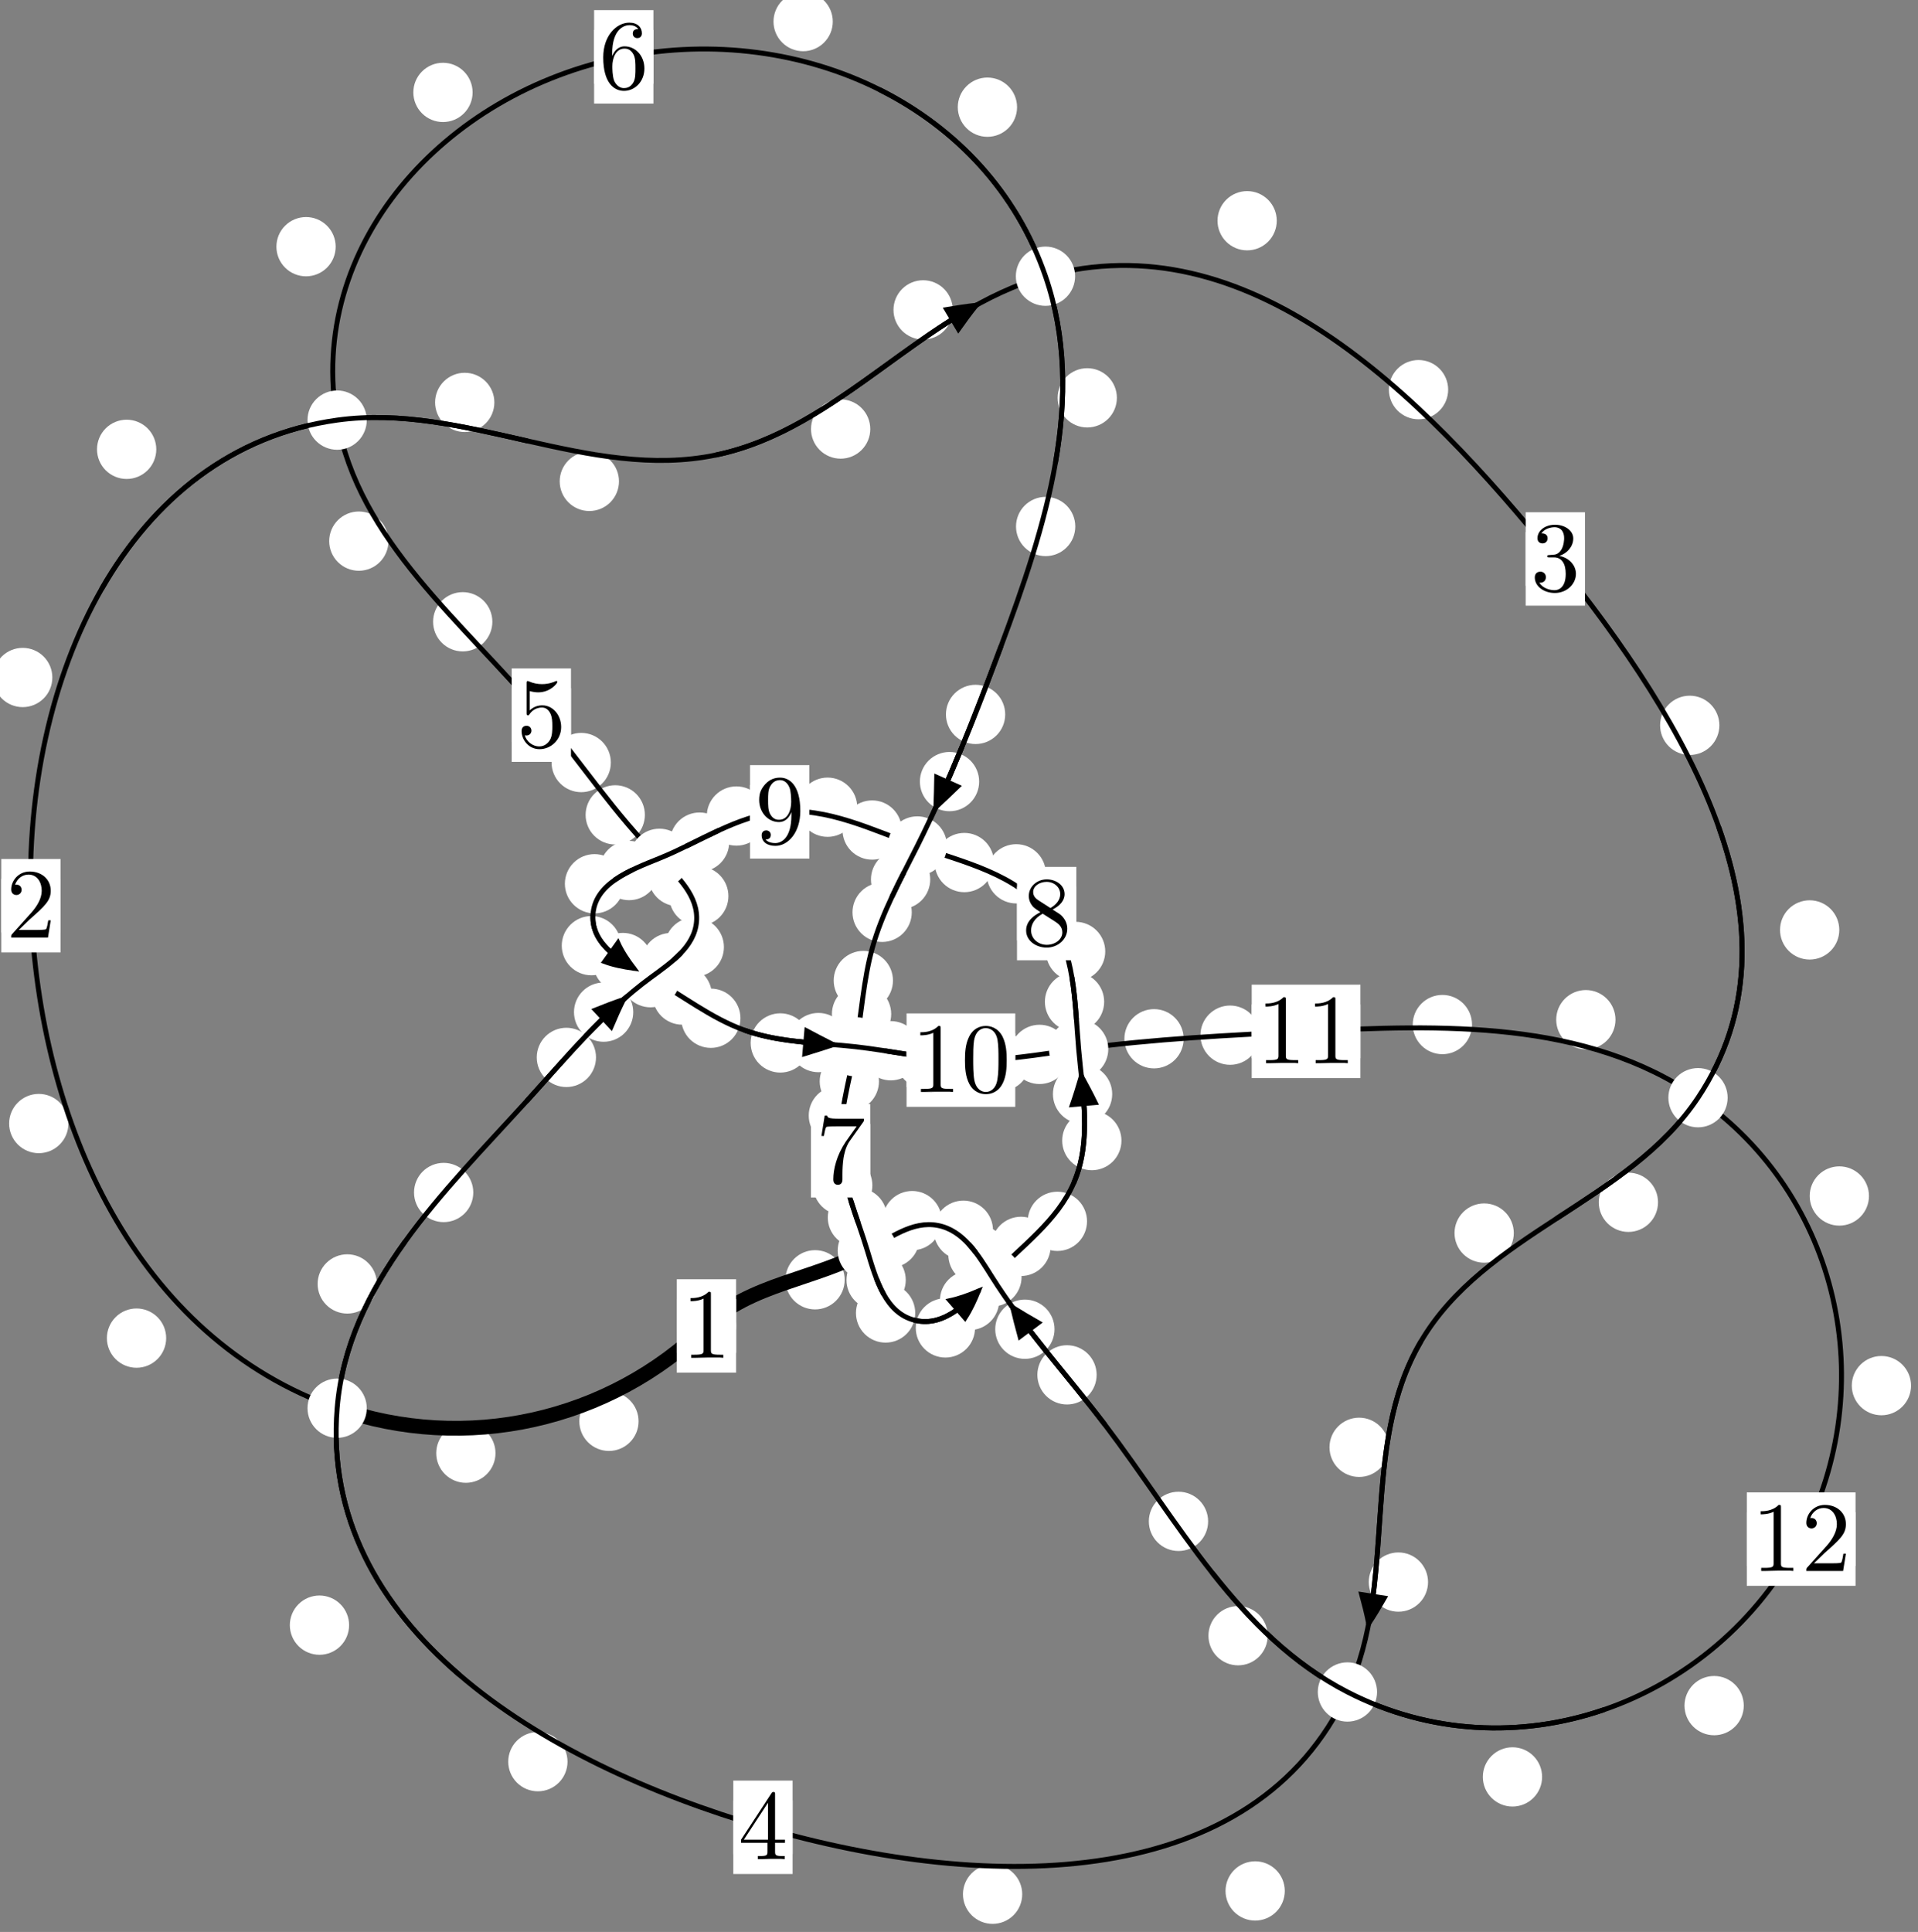 <?xml version="1.0"?>
<!-- Created by MetaPost 1.999 on 2021.07.06:0007 -->
<svg version="1.1" xmlns="http://www.w3.org/2000/svg" xmlns:xlink="http://www.w3.org/1999/xlink" width="193.426" height="194.813" viewBox="0 0 193.426 194.813">
<rect x="0" y="0" width="193.426" height="194.813" fill="#808080" stroke="none"/>
<!-- Original BoundingBox: -34.699875 -52.000183 158.726166 142.812683 -->
  <defs>
    <g transform="scale(0.01,0.01)" id="GLYPHcmr10_48">
      <path style="fill-rule: evenodd;" d="M460 -320C460 -400,455 -480,420 -554C374 -650,292 -666,250 -666C190 -666,117 -640,76 -547C44 -478,39 -400,39 -320C39 -245,43 -155,84 -79C127 2,200 22,249 22C303 22,379 1,423 -94C455 -163,460 -241,460 -320M249 -0C210 -0,151 -25,133 -121C122 -181,122 -273,122 -332C122 -396,122 -462,130 -516C149 -635,224 -644,249 -644C282 -644,348 -626,367 -527C377 -471,377 -395,377 -332C377 -257,377 -189,366 -125C351 -30,294 -0,249 -0"></path>
    </g>
    <g transform="scale(0.01,0.01)" id="GLYPHcmr10_49">
      <path style="fill-rule: evenodd;" d="M294 -640C294 -664,294 -666,271 -666C209 -602,121 -602,89 -602L89 -571C109 -571,168 -571,220 -597L220 -79C220 -43,217 -31,127 -31L95 -31L95 -0L257 -0L130 -3L217 -3L257 -3L297 -3L384 -3L419 -0L419 -31L387 -31C297 -31,294 -42,294 -79"></path>
    </g>
    <g transform="scale(0.01,0.01)" id="GLYPHcmr10_50">
      <path style="fill-rule: evenodd;" d="M127 -77L233 -180C389 -318,449 -372,449 -472C449 -586,359 -666,237 -666C124 -666,50 -574,50 -485C50 -429,100 -429,103 -429C120 -429,155 -441,155 -482C155 -508,137 -534,102 -534C94 -534,92 -534,89 -533C112 -598,166 -635,224 -635C315 -635,358 -554,358 -472C358 -392,308 -313,253 -251L61 -37C50 -26,50 -24,50 -0L421 -0L449 -174L424 -174C419 -144,412 -100,402 -85C395 -77,329 -77,307 -77"></path>
    </g>
    <g transform="scale(0.01,0.01)" id="GLYPHcmr10_51">
      <path style="fill-rule: evenodd;" d="M290 -352C372 -379,430 -449,430 -528C430 -610,342 -666,246 -666C145 -666,69 -606,69 -530C69 -497,91 -478,120 -478C151 -478,171 -500,171 -529C171 -579,124 -579,109 -579C140 -628,206 -641,242 -641C283 -641,338 -619,338 -529C338 -517,336 -459,310 -415C280 -367,246 -364,221 -363C213 -362,189 -360,182 -360C174 -359,167 -358,167 -348C167 -337,174 -337,191 -337L235 -337C317 -337,354 -269,354 -171C354 -35,285 -6,241 -6C198 -6,123 -23,88 -82C123 -77,154 -99,154 -137C154 -173,127 -193,98 -193C74 -193,42 -179,42 -135C42 -44,135 22,244 22C366 22,457 -69,457 -171C457 -253,394 -331,290 -352"></path>
    </g>
    <g transform="scale(0.01,0.01)" id="GLYPHcmr10_52">
      <path style="fill-rule: evenodd;" d="M294 -165L294 -78C294 -42,292 -31,218 -31L197 -31L197 -0L332 -0L238 -3L290 -3L332 -3L374 -3L427 -3L468 -0L468 -31L447 -31C373 -31,371 -42,371 -78L371 -165L471 -165L471 -196L371 -196L371 -651C371 -671,371 -677,355 -677C346 -677,343 -677,335 -665L28 -196L28 -165M300 -196L56 -196L300 -569"></path>
    </g>
    <g transform="scale(0.01,0.01)" id="GLYPHcmr10_53">
      <path style="fill-rule: evenodd;" d="M449 -201C449 -320,367 -420,259 -420C211 -420,168 -404,132 -369L132 -564C152 -558,185 -551,217 -551C340 -551,410 -642,410 -655C410 -661,407 -666,400 -666C399 -666,397 -666,392 -663C372 -654,323 -634,256 -634C216 -634,170 -641,123 -662C115 -665,113 -665,111 -665C101 -665,101 -657,101 -641L101 -345C101 -327,101 -319,115 -319C122 -319,124 -322,128 -328C139 -344,176 -398,257 -398C309 -398,334 -352,342 -334C358 -297,360 -258,360 -208C360 -173,360 -113,336 -71C312 -32,275 -6,229 -6C156 -6,99 -59,82 -118C85 -117,88 -116,99 -116C132 -116,149 -141,149 -165C149 -189,132 -214,99 -214C85 -214,50 -207,50 -161C50 -75,119 22,231 22C347 22,449 -74,449 -201"></path>
    </g>
    <g transform="scale(0.01,0.01)" id="GLYPHcmr10_54">
      <path style="fill-rule: evenodd;" d="M132 -328L132 -352C132 -605,256 -641,307 -641C331 -641,373 -635,395 -601C380 -601,340 -601,340 -556C340 -525,364 -510,386 -510C402 -510,432 -519,432 -558C432 -618,388 -666,305 -666C177 -666,42 -537,42 -316C42 -49,158 22,251 22C362 22,457 -72,457 -204C457 -331,368 -427,257 -427C189 -427,152 -376,132 -328M251 -6C188 -6,158 -66,152 -81C134 -128,134 -208,134 -226C134 -304,166 -404,256 -404C272 -404,318 -404,349 -342C367 -305,367 -254,367 -205C367 -157,367 -107,350 -71C320 -11,274 -6,251 -6"></path>
    </g>
    <g transform="scale(0.01,0.01)" id="GLYPHcmr10_55">
      <path style="fill-rule: evenodd;" d="M476 -609C485 -621,485 -623,485 -644L242 -644C120 -644,118 -657,114 -676L89 -676L56 -470L81 -470C84 -486,93 -549,106 -561C113 -567,191 -567,204 -567L411 -567C400 -551,321 -442,299 -409C209 -274,176 -135,176 -33C176 -23,176 22,222 22C268 22,268 -23,268 -33L268 -84C268 -139,271 -194,279 -248C283 -271,297 -357,341 -419"></path>
    </g>
    <g transform="scale(0.01,0.01)" id="GLYPHcmr10_56">
      <path style="fill-rule: evenodd;" d="M163 -457C117 -487,113 -521,113 -538C113 -599,178 -641,249 -641C322 -641,386 -589,386 -517C386 -460,347 -412,287 -377M309 -362C381 -399,430 -451,430 -517C430 -609,341 -666,250 -666C150 -666,69 -592,69 -499C69 -481,71 -436,113 -389C124 -377,161 -352,186 -335C128 -306,42 -250,42 -151C42 -45,144 22,249 22C362 22,457 -61,457 -168C457 -204,446 -249,408 -291C389 -312,373 -322,309 -362M209 -320L332 -242C360 -223,407 -193,407 -132C407 -58,332 -6,250 -6C164 -6,92 -68,92 -151C92 -209,124 -273,209 -320"></path>
    </g>
    <g transform="scale(0.01,0.01)" id="GLYPHcmr10_57">
      <path style="fill-rule: evenodd;" d="M367 -318L367 -286C367 -52,263 -6,205 -6C188 -6,134 -8,107 -42C151 -42,159 -71,159 -88C159 -119,135 -134,113 -134C97 -134,67 -125,67 -86C67 -19,121 22,206 22C335 22,457 -114,457 -329C457 -598,342 -666,253 -666C198 -666,149 -648,106 -603C65 -558,42 -516,42 -441C42 -316,130 -218,242 -218C303 -218,344 -260,367 -318M243 -241C227 -241,181 -241,150 -304C132 -341,132 -391,132 -440C132 -494,132 -541,153 -578C180 -628,218 -641,253 -641C299 -641,332 -607,349 -562C361 -530,365 -467,365 -421C365 -338,331 -241,243 -241"></path>
    </g>
  </defs>
  <path d="M64.4 143.322C64.4 142.529,64.086 141.769,63.525 141.208C62.965 140.648,62.204 140.333,61.412 140.333C60.619 140.333,59.859 140.648,59.298 141.208C58.738 141.769,58.423 142.529,58.423 143.322C58.423 144.115,58.738 144.875,59.298 145.435C59.859 145.996,60.619 146.311,61.412 146.311C62.204 146.311,62.965 145.996,63.525 145.435C64.086 144.875,64.4 144.115,64.4 143.322Z" style="fill: rgb(100%,100%,100%);stroke: none;"></path>
  <path d="M74.232 133.707C74.232 132.915,73.917 132.155,73.356 131.594C72.796 131.034,72.036 130.719,71.243 130.719C70.45 130.719,69.69 131.034,69.13 131.594C68.569 132.155,68.254 132.915,68.254 133.707C68.254 134.5,68.569 135.26,69.13 135.821C69.69 136.381,70.45 136.696,71.243 136.696C72.036 136.696,72.796 136.381,73.356 135.821C73.917 135.26,74.232 134.5,74.232 133.707Z" style="fill: rgb(100%,100%,100%);stroke: none;"></path>
  <path d="M16.758 134.933C16.758 134.14,16.443 133.38,15.882 132.819C15.322 132.259,14.562 131.944,13.769 131.944C12.976 131.944,12.216 132.259,11.656 132.819C11.095 133.38,10.78 134.14,10.78 134.933C10.78 135.725,11.095 136.486,11.656 137.046C12.216 137.607,12.976 137.922,13.769 137.922C14.562 137.922,15.322 137.607,15.882 137.046C16.443 136.486,16.758 135.725,16.758 134.933Z" style="fill: rgb(100%,100%,100%);stroke: none;"></path>
  <path d="M49.97 146.535C49.97 145.742,49.655 144.982,49.095 144.422C48.534 143.861,47.774 143.546,46.982 143.546C46.189 143.546,45.429 143.861,44.868 144.422C44.308 144.982,43.993 145.742,43.993 146.535C43.993 147.328,44.308 148.088,44.868 148.648C45.429 149.209,46.189 149.524,46.982 149.524C47.774 149.524,48.534 149.209,49.095 148.648C49.655 148.088,49.97 147.328,49.97 146.535Z" style="fill: rgb(100%,100%,100%);stroke: none;"></path>
  <path d="M5.278 68.317C5.278 67.525,4.963 66.765,4.402 66.204C3.842 65.644,3.082 65.329,2.289 65.329C1.496 65.329,0.736 65.644,0.176 66.204C-0.385 66.765,-0.7 67.525,-0.7 68.317C-0.7 69.11,-0.385 69.87,0.176 70.431C0.736 70.991,1.496 71.306,2.289 71.306C3.082 71.306,3.842 70.991,4.402 70.431C4.963 69.87,5.278 69.11,5.278 68.317Z" style="fill: rgb(100%,100%,100%);stroke: none;"></path>
  <path d="M6.899 113.295C6.899 112.502,6.584 111.742,6.023 111.182C5.463 110.621,4.703 110.306,3.91 110.306C3.117 110.306,2.357 110.621,1.797 111.182C1.236 111.742,0.921 112.502,0.921 113.295C0.921 114.088,1.236 114.848,1.797 115.408C2.357 115.969,3.117 116.284,3.91 116.284C4.703 116.284,5.463 115.969,6.023 115.408C6.584 114.848,6.899 114.088,6.899 113.295Z" style="fill: rgb(100%,100%,100%);stroke: none;"></path>
  <path d="M49.856 40.578C49.856 39.786,49.541 39.026,48.98 38.465C48.42 37.905,47.66 37.59,46.867 37.59C46.074 37.59,45.314 37.905,44.754 38.465C44.193 39.026,43.878 39.786,43.878 40.578C43.878 41.371,44.193 42.131,44.754 42.692C45.314 43.252,46.074 43.567,46.867 43.567C47.66 43.567,48.42 43.252,48.98 42.692C49.541 42.131,49.856 41.371,49.856 40.578Z" style="fill: rgb(100%,100%,100%);stroke: none;"></path>
  <path d="M15.761 45.311C15.761 44.518,15.446 43.758,14.885 43.197C14.325 42.637,13.565 42.322,12.772 42.322C11.979 42.322,11.219 42.637,10.659 43.197C10.098 43.758,9.783 44.518,9.783 45.311C9.783 46.103,10.098 46.863,10.659 47.424C11.219 47.984,11.979 48.299,12.772 48.299C13.565 48.299,14.325 47.984,14.885 47.424C15.446 46.863,15.761 46.103,15.761 45.311Z" style="fill: rgb(100%,100%,100%);stroke: none;"></path>
  <path d="M87.766 43.263C87.766 42.47,87.451 41.71,86.89 41.15C86.33 40.589,85.57 40.274,84.777 40.274C83.984 40.274,83.224 40.589,82.664 41.15C82.103 41.71,81.788 42.47,81.788 43.263C81.788 44.056,82.103 44.816,82.664 45.376C83.224 45.937,83.984 46.252,84.777 46.252C85.57 46.252,86.33 45.937,86.89 45.376C87.451 44.816,87.766 44.056,87.766 43.263Z" style="fill: rgb(100%,100%,100%);stroke: none;"></path>
  <path d="M62.423 48.541C62.423 47.748,62.108 46.988,61.548 46.428C60.987 45.867,60.227 45.552,59.434 45.552C58.642 45.552,57.881 45.867,57.321 46.428C56.76 46.988,56.445 47.748,56.445 48.541C56.445 49.334,56.76 50.094,57.321 50.654C57.881 51.215,58.642 51.53,59.434 51.53C60.227 51.53,60.987 51.215,61.548 50.654C62.108 50.094,62.423 49.334,62.423 48.541Z" style="fill: rgb(100%,100%,100%);stroke: none;"></path>
  <path d="M128.76 22.258C128.76 21.466,128.445 20.706,127.885 20.145C127.324 19.585,126.564 19.27,125.772 19.27C124.979 19.27,124.219 19.585,123.658 20.145C123.098 20.706,122.783 21.466,122.783 22.258C122.783 23.051,123.098 23.811,123.658 24.372C124.219 24.932,124.979 25.247,125.772 25.247C126.564 25.247,127.324 24.932,127.885 24.372C128.445 23.811,128.76 23.051,128.76 22.258Z" style="fill: rgb(100%,100%,100%);stroke: none;"></path>
  <path d="M96.083 31.248C96.083 30.455,95.768 29.695,95.208 29.135C94.647 28.574,93.887 28.259,93.095 28.259C92.302 28.259,91.542 28.574,90.981 29.135C90.421 29.695,90.106 30.455,90.106 31.248C90.106 32.041,90.421 32.801,90.981 33.361C91.542 33.922,92.302 34.237,93.095 34.237C93.887 34.237,94.647 33.922,95.208 33.361C95.768 32.801,96.083 32.041,96.083 31.248Z" style="fill: rgb(100%,100%,100%);stroke: none;"></path>
  <path d="M173.396 73.141C173.396 72.348,173.081 71.588,172.52 71.028C171.96 70.467,171.199 70.152,170.407 70.152C169.614 70.152,168.854 70.467,168.293 71.028C167.733 71.588,167.418 72.348,167.418 73.141C167.418 73.934,167.733 74.694,168.293 75.254C168.854 75.815,169.614 76.13,170.407 76.13C171.199 76.13,171.96 75.815,172.52 75.254C173.081 74.694,173.396 73.934,173.396 73.141Z" style="fill: rgb(100%,100%,100%);stroke: none;"></path>
  <path d="M146.044 39.292C146.044 38.499,145.729 37.739,145.169 37.179C144.608 36.618,143.848 36.303,143.056 36.303C142.263 36.303,141.503 36.618,140.942 37.179C140.382 37.739,140.067 38.499,140.067 39.292C140.067 40.085,140.382 40.845,140.942 41.405C141.503 41.966,142.263 42.281,143.056 42.281C143.848 42.281,144.608 41.966,145.169 41.405C145.729 40.845,146.044 40.085,146.044 39.292Z" style="fill: rgb(100%,100%,100%);stroke: none;"></path>
  <path d="M167.209 121.237C167.209 120.444,166.894 119.684,166.334 119.124C165.773 118.563,165.013 118.248,164.22 118.248C163.428 118.248,162.667 118.563,162.107 119.124C161.547 119.684,161.232 120.444,161.232 121.237C161.232 122.03,161.547 122.79,162.107 123.35C162.667 123.911,163.428 124.226,164.22 124.226C165.013 124.226,165.773 123.911,166.334 123.35C166.894 122.79,167.209 122.03,167.209 121.237Z" style="fill: rgb(100%,100%,100%);stroke: none;"></path>
  <path d="M185.489 93.772C185.489 92.979,185.174 92.219,184.614 91.658C184.053 91.098,183.293 90.783,182.501 90.783C181.708 90.783,180.948 91.098,180.387 91.658C179.827 92.219,179.512 92.979,179.512 93.772C179.512 94.564,179.827 95.324,180.387 95.885C180.948 96.445,181.708 96.76,182.501 96.76C183.293 96.76,184.053 96.445,184.614 95.885C185.174 95.324,185.489 94.564,185.489 93.772Z" style="fill: rgb(100%,100%,100%);stroke: none;"></path>
  <path d="M140.054 145.943C140.054 145.151,139.739 144.391,139.178 143.83C138.618 143.27,137.858 142.955,137.065 142.955C136.272 142.955,135.512 143.27,134.952 143.83C134.391 144.391,134.076 145.151,134.076 145.943C134.076 146.736,134.391 147.496,134.952 148.057C135.512 148.617,136.272 148.932,137.065 148.932C137.858 148.932,138.618 148.617,139.178 148.057C139.739 147.496,140.054 146.736,140.054 145.943Z" style="fill: rgb(100%,100%,100%);stroke: none;"></path>
  <path d="M152.663 124.339C152.663 123.546,152.348 122.786,151.787 122.226C151.227 121.665,150.467 121.35,149.674 121.35C148.881 121.35,148.121 121.665,147.561 122.226C147 122.786,146.685 123.546,146.685 124.339C146.685 125.132,147 125.892,147.561 126.452C148.121 127.013,148.881 127.328,149.674 127.328C150.467 127.328,151.227 127.013,151.787 126.452C152.348 125.892,152.663 125.132,152.663 124.339Z" style="fill: rgb(100%,100%,100%);stroke: none;"></path>
  <path d="M129.569 190.679C129.569 189.886,129.254 189.126,128.694 188.565C128.133 188.005,127.373 187.69,126.58 187.69C125.788 187.69,125.028 188.005,124.467 188.565C123.907 189.126,123.592 189.886,123.592 190.679C123.592 191.471,123.907 192.231,124.467 192.792C125.028 193.352,125.788 193.667,126.58 193.667C127.373 193.667,128.133 193.352,128.694 192.792C129.254 192.231,129.569 191.471,129.569 190.679Z" style="fill: rgb(100%,100%,100%);stroke: none;"></path>
  <path d="M144.014 159.533C144.014 158.74,143.7 157.98,143.139 157.42C142.579 156.859,141.818 156.544,141.026 156.544C140.233 156.544,139.473 156.859,138.912 157.42C138.352 157.98,138.037 158.74,138.037 159.533C138.037 160.326,138.352 161.086,138.912 161.646C139.473 162.207,140.233 162.522,141.026 162.522C141.818 162.522,142.579 162.207,143.139 161.646C143.7 161.086,144.014 160.326,144.014 159.533Z" style="fill: rgb(100%,100%,100%);stroke: none;"></path>
  <path d="M57.233 177.644C57.233 176.851,56.918 176.091,56.357 175.53C55.797 174.97,55.036 174.655,54.244 174.655C53.451 174.655,52.691 174.97,52.13 175.53C51.57 176.091,51.255 176.851,51.255 177.644C51.255 178.436,51.57 179.196,52.13 179.757C52.691 180.317,53.451 180.632,54.244 180.632C55.036 180.632,55.797 180.317,56.357 179.757C56.918 179.196,57.233 178.436,57.233 177.644Z" style="fill: rgb(100%,100%,100%);stroke: none;"></path>
  <path d="M103.089 191.011C103.089 190.219,102.774 189.459,102.214 188.898C101.654 188.338,100.893 188.023,100.101 188.023C99.308 188.023,98.548 188.338,97.987 188.898C97.427 189.459,97.112 190.219,97.112 191.011C97.112 191.804,97.427 192.564,97.987 193.125C98.548 193.685,99.308 194,100.101 194C100.893 194,101.654 193.685,102.214 193.125C102.774 192.564,103.089 191.804,103.089 191.011Z" style="fill: rgb(100%,100%,100%);stroke: none;"></path>
  <path d="M38.01 129.47C38.01 128.677,37.695 127.917,37.134 127.357C36.574 126.796,35.814 126.481,35.021 126.481C34.228 126.481,33.468 126.796,32.908 127.357C32.347 127.917,32.032 128.677,32.032 129.47C32.032 130.263,32.347 131.023,32.908 131.583C33.468 132.144,34.228 132.459,35.021 132.459C35.814 132.459,36.574 132.144,37.134 131.583C37.695 131.023,38.01 130.263,38.01 129.47Z" style="fill: rgb(100%,100%,100%);stroke: none;"></path>
  <path d="M35.206 163.877C35.206 163.084,34.891 162.324,34.331 161.764C33.77 161.203,33.01 160.888,32.218 160.888C31.425 160.888,30.665 161.203,30.104 161.764C29.544 162.324,29.229 163.084,29.229 163.877C29.229 164.67,29.544 165.43,30.104 165.99C30.665 166.551,31.425 166.866,32.218 166.866C33.01 166.866,33.77 166.551,34.331 165.99C34.891 165.43,35.206 164.67,35.206 163.877Z" style="fill: rgb(100%,100%,100%);stroke: none;"></path>
  <path d="M60.106 106.627C60.106 105.834,59.791 105.074,59.231 104.514C58.67 103.953,57.91 103.638,57.117 103.638C56.325 103.638,55.565 103.953,55.004 104.514C54.444 105.074,54.129 105.834,54.129 106.627C54.129 107.42,54.444 108.18,55.004 108.74C55.565 109.301,56.325 109.616,57.117 109.616C57.91 109.616,58.67 109.301,59.231 108.74C59.791 108.18,60.106 107.42,60.106 106.627Z" style="fill: rgb(100%,100%,100%);stroke: none;"></path>
  <path d="M47.73 120.248C47.73 119.456,47.416 118.696,46.855 118.135C46.295 117.575,45.534 117.26,44.742 117.26C43.949 117.26,43.189 117.575,42.628 118.135C42.068 118.696,41.753 119.456,41.753 120.248C41.753 121.041,42.068 121.801,42.628 122.362C43.189 122.922,43.949 123.237,44.742 123.237C45.534 123.237,46.295 122.922,46.855 122.362C47.416 121.801,47.73 121.041,47.73 120.248Z" style="fill: rgb(100%,100%,100%);stroke: none;"></path>
  <path d="M70.664 97.065C70.664 96.273,70.349 95.513,69.789 94.952C69.228 94.392,68.468 94.077,67.675 94.077C66.883 94.077,66.123 94.392,65.562 94.952C65.002 95.513,64.687 96.273,64.687 97.065C64.687 97.858,65.002 98.618,65.562 99.179C66.123 99.739,66.883 100.054,67.675 100.054C68.468 100.054,69.228 99.739,69.789 99.179C70.349 98.618,70.664 97.858,70.664 97.065Z" style="fill: rgb(100%,100%,100%);stroke: none;"></path>
  <path d="M63.862 102.062C63.862 101.27,63.548 100.51,62.987 99.949C62.427 99.389,61.666 99.074,60.874 99.074C60.081 99.074,59.321 99.389,58.76 99.949C58.2 100.51,57.885 101.27,57.885 102.062C57.885 102.855,58.2 103.615,58.76 104.176C59.321 104.736,60.081 105.051,60.874 105.051C61.666 105.051,62.427 104.736,62.987 104.176C63.548 103.615,63.862 102.855,63.862 102.062Z" style="fill: rgb(100%,100%,100%);stroke: none;"></path>
  <path d="M73.459 90.359C73.459 89.567,73.144 88.806,72.584 88.246C72.023 87.686,71.263 87.371,70.47 87.371C69.678 87.371,68.918 87.686,68.357 88.246C67.797 88.806,67.482 89.567,67.482 90.359C67.482 91.152,67.797 91.912,68.357 92.473C68.918 93.033,69.678 93.348,70.47 93.348C71.263 93.348,72.023 93.033,72.584 92.473C73.144 91.912,73.459 91.152,73.459 90.359Z" style="fill: rgb(100%,100%,100%);stroke: none;"></path>
  <path d="M73.006 95.501C73.006 94.708,72.691 93.948,72.13 93.388C71.57 92.827,70.81 92.512,70.017 92.512C69.224 92.512,68.464 92.827,67.904 93.388C67.343 93.948,67.028 94.708,67.028 95.501C67.028 96.294,67.343 97.054,67.904 97.614C68.464 98.175,69.224 98.49,70.017 98.49C70.81 98.49,71.57 98.175,72.13 97.614C72.691 97.054,73.006 96.294,73.006 95.501Z" style="fill: rgb(100%,100%,100%);stroke: none;"></path>
  <path d="M65.035 82.17C65.035 81.378,64.72 80.617,64.16 80.057C63.599 79.496,62.839 79.182,62.046 79.182C61.254 79.182,60.493 79.496,59.933 80.057C59.372 80.617,59.058 81.378,59.058 82.17C59.058 82.963,59.372 83.723,59.933 84.284C60.493 84.844,61.254 85.159,62.046 85.159C62.839 85.159,63.599 84.844,64.16 84.284C64.72 83.723,65.035 82.963,65.035 82.17Z" style="fill: rgb(100%,100%,100%);stroke: none;"></path>
  <path d="M71.362 88.392C71.362 87.599,71.048 86.839,70.487 86.278C69.927 85.718,69.166 85.403,68.374 85.403C67.581 85.403,66.821 85.718,66.26 86.278C65.7 86.839,65.385 87.599,65.385 88.392C65.385 89.184,65.7 89.945,66.26 90.505C66.821 91.066,67.581 91.38,68.374 91.38C69.166 91.38,69.927 91.066,70.487 90.505C71.048 89.945,71.362 89.184,71.362 88.392Z" style="fill: rgb(100%,100%,100%);stroke: none;"></path>
  <path d="M49.654 62.698C49.654 61.905,49.339 61.145,48.778 60.584C48.218 60.024,47.458 59.709,46.665 59.709C45.872 59.709,45.112 60.024,44.552 60.584C43.991 61.145,43.676 61.905,43.676 62.698C43.676 63.49,43.991 64.251,44.552 64.811C45.112 65.372,45.872 65.687,46.665 65.687C47.458 65.687,48.218 65.372,48.778 64.811C49.339 64.251,49.654 63.49,49.654 62.698Z" style="fill: rgb(100%,100%,100%);stroke: none;"></path>
  <path d="M61.603 76.893C61.603 76.1,61.288 75.34,60.727 74.78C60.167 74.219,59.407 73.904,58.614 73.904C57.821 73.904,57.061 74.219,56.501 74.78C55.94 75.34,55.625 76.1,55.625 76.893C55.625 77.686,55.94 78.446,56.501 79.006C57.061 79.567,57.821 79.882,58.614 79.882C59.407 79.882,60.167 79.567,60.727 79.006C61.288 78.446,61.603 77.686,61.603 76.893Z" style="fill: rgb(100%,100%,100%);stroke: none;"></path>
  <path d="M33.853 24.875C33.853 24.082,33.538 23.322,32.977 22.762C32.417 22.201,31.657 21.886,30.864 21.886C30.071 21.886,29.311 22.201,28.751 22.762C28.19 23.322,27.875 24.082,27.875 24.875C27.875 25.668,28.19 26.428,28.751 26.988C29.311 27.549,30.071 27.864,30.864 27.864C31.657 27.864,32.417 27.549,32.977 26.988C33.538 26.428,33.853 25.668,33.853 24.875Z" style="fill: rgb(100%,100%,100%);stroke: none;"></path>
  <path d="M39.177 54.566C39.177 53.774,38.862 53.013,38.301 52.453C37.741 51.893,36.981 51.578,36.188 51.578C35.395 51.578,34.635 51.893,34.075 52.453C33.514 53.013,33.199 53.774,33.199 54.566C33.199 55.359,33.514 56.119,34.075 56.68C34.635 57.24,35.395 57.555,36.188 57.555C36.981 57.555,37.741 57.24,38.301 56.68C38.862 56.119,39.177 55.359,39.177 54.566Z" style="fill: rgb(100%,100%,100%);stroke: none;"></path>
  <path d="M83.984 2.176C83.984 1.383,83.669 0.623,83.108 0.063C82.548 -0.498,81.788 -0.813,80.995 -0.813C80.202 -0.813,79.442 -0.498,78.882 0.063C78.321 0.623,78.006 1.383,78.006 2.176C78.006 2.969,78.321 3.729,78.882 4.289C79.442 4.85,80.202 5.165,80.995 5.165C81.788 5.165,82.548 4.85,83.108 4.289C83.669 3.729,83.984 2.969,83.984 2.176Z" style="fill: rgb(100%,100%,100%);stroke: none;"></path>
  <path d="M47.662 9.319C47.662 8.526,47.347 7.766,46.786 7.206C46.226 6.645,45.466 6.33,44.673 6.33C43.88 6.33,43.12 6.645,42.56 7.206C41.999 7.766,41.684 8.526,41.684 9.319C41.684 10.112,41.999 10.872,42.56 11.432C43.12 11.993,43.88 12.308,44.673 12.308C45.466 12.308,46.226 11.993,46.786 11.432C47.347 10.872,47.662 10.112,47.662 9.319Z" style="fill: rgb(100%,100%,100%);stroke: none;"></path>
  <path d="M112.635 40.117C112.635 39.324,112.321 38.564,111.76 38.004C111.2 37.443,110.439 37.128,109.647 37.128C108.854 37.128,108.094 37.443,107.533 38.004C106.973 38.564,106.658 39.324,106.658 40.117C106.658 40.91,106.973 41.67,107.533 42.23C108.094 42.791,108.854 43.106,109.647 43.106C110.439 43.106,111.2 42.791,111.76 42.23C112.321 41.67,112.635 40.91,112.635 40.117Z" style="fill: rgb(100%,100%,100%);stroke: none;"></path>
  <path d="M102.568 10.809C102.568 10.016,102.253 9.256,101.692 8.695C101.132 8.135,100.372 7.82,99.579 7.82C98.786 7.82,98.026 8.135,97.466 8.695C96.905 9.256,96.59 10.016,96.59 10.809C96.59 11.601,96.905 12.362,97.466 12.922C98.026 13.482,98.786 13.797,99.579 13.797C100.372 13.797,101.132 13.482,101.692 12.922C102.253 12.362,102.568 11.601,102.568 10.809Z" style="fill: rgb(100%,100%,100%);stroke: none;"></path>
  <path d="M101.373 72.041C101.373 71.248,101.058 70.488,100.498 69.927C99.937 69.367,99.177 69.052,98.385 69.052C97.592 69.052,96.832 69.367,96.271 69.927C95.711 70.488,95.396 71.248,95.396 72.041C95.396 72.833,95.711 73.594,96.271 74.154C96.832 74.715,97.592 75.029,98.385 75.029C99.177 75.029,99.937 74.715,100.498 74.154C101.058 73.594,101.373 72.833,101.373 72.041Z" style="fill: rgb(100%,100%,100%);stroke: none;"></path>
  <path d="M108.44 53.09C108.44 52.298,108.126 51.537,107.565 50.977C107.005 50.417,106.244 50.102,105.452 50.102C104.659 50.102,103.899 50.417,103.338 50.977C102.778 51.537,102.463 52.298,102.463 53.09C102.463 53.883,102.778 54.643,103.338 55.204C103.899 55.764,104.659 56.079,105.452 56.079C106.244 56.079,107.005 55.764,107.565 55.204C108.126 54.643,108.44 53.883,108.44 53.09Z" style="fill: rgb(100%,100%,100%);stroke: none;"></path>
  <path d="M93.812 88.68C93.812 87.887,93.497 87.127,92.936 86.567C92.376 86.006,91.616 85.691,90.823 85.691C90.03 85.691,89.27 86.006,88.71 86.567C88.149 87.127,87.834 87.887,87.834 88.68C87.834 89.473,88.149 90.233,88.71 90.794C89.27 91.354,90.03 91.669,90.823 91.669C91.616 91.669,92.376 91.354,92.936 90.794C93.497 90.233,93.812 89.473,93.812 88.68Z" style="fill: rgb(100%,100%,100%);stroke: none;"></path>
  <path d="M98.746 78.814C98.746 78.022,98.431 77.262,97.87 76.701C97.31 76.141,96.55 75.826,95.757 75.826C94.964 75.826,94.204 76.141,93.644 76.701C93.083 77.262,92.768 78.022,92.768 78.814C92.768 79.607,93.083 80.367,93.644 80.928C94.204 81.488,94.964 81.803,95.757 81.803C96.55 81.803,97.31 81.488,97.87 80.928C98.431 80.367,98.746 79.607,98.746 78.814Z" style="fill: rgb(100%,100%,100%);stroke: none;"></path>
  <path d="M90.054 98.874C90.054 98.082,89.739 97.322,89.179 96.761C88.618 96.201,87.858 95.886,87.065 95.886C86.273 95.886,85.513 96.201,84.952 96.761C84.392 97.322,84.077 98.082,84.077 98.874C84.077 99.667,84.392 100.427,84.952 100.988C85.513 101.548,86.273 101.863,87.065 101.863C87.858 101.863,88.618 101.548,89.179 100.988C89.739 100.427,90.054 99.667,90.054 98.874Z" style="fill: rgb(100%,100%,100%);stroke: none;"></path>
  <path d="M91.95 91.997C91.95 91.204,91.635 90.444,91.075 89.884C90.514 89.323,89.754 89.008,88.962 89.008C88.169 89.008,87.409 89.323,86.848 89.884C86.288 90.444,85.973 91.204,85.973 91.997C85.973 92.79,86.288 93.55,86.848 94.11C87.409 94.671,88.169 94.986,88.962 94.986C89.754 94.986,90.514 94.671,91.075 94.11C91.635 93.55,91.95 92.79,91.95 91.997Z" style="fill: rgb(100%,100%,100%);stroke: none;"></path>
  <path d="M88.642 109.044C88.642 108.251,88.327 107.491,87.767 106.931C87.206 106.37,86.446 106.055,85.653 106.055C84.861 106.055,84.1 106.37,83.54 106.931C82.979 107.491,82.665 108.251,82.665 109.044C82.665 109.837,82.979 110.597,83.54 111.157C84.1 111.718,84.861 112.033,85.653 112.033C86.446 112.033,87.206 111.718,87.767 111.157C88.327 110.597,88.642 109.837,88.642 109.044Z" style="fill: rgb(100%,100%,100%);stroke: none;"></path>
  <path d="M89.875 102.252C89.875 101.459,89.56 100.699,88.999 100.139C88.439 99.578,87.679 99.263,86.886 99.263C86.093 99.263,85.333 99.578,84.773 100.139C84.212 100.699,83.897 101.459,83.897 102.252C83.897 103.045,84.212 103.805,84.773 104.365C85.333 104.926,86.093 105.241,86.886 105.241C87.679 105.241,88.439 104.926,88.999 104.365C89.56 103.805,89.875 103.045,89.875 102.252Z" style="fill: rgb(100%,100%,100%);stroke: none;"></path>
  <path d="M87.977 119.532C87.977 118.739,87.662 117.979,87.102 117.419C86.541 116.858,85.781 116.543,84.988 116.543C84.196 116.543,83.435 116.858,82.875 117.419C82.314 117.979,82 118.739,82 119.532C82 120.325,82.314 121.085,82.875 121.645C83.435 122.206,84.196 122.521,84.988 122.521C85.781 122.521,86.541 122.206,87.102 121.645C87.662 121.085,87.977 120.325,87.977 119.532Z" style="fill: rgb(100%,100%,100%);stroke: none;"></path>
  <path d="M87.537 112.493C87.537 111.7,87.222 110.94,86.662 110.379C86.102 109.819,85.341 109.504,84.549 109.504C83.756 109.504,82.996 109.819,82.435 110.379C81.875 110.94,81.56 111.7,81.56 112.493C81.56 113.285,81.875 114.046,82.435 114.606C82.996 115.167,83.756 115.482,84.549 115.482C85.341 115.482,86.102 115.167,86.662 114.606C87.222 114.046,87.537 113.285,87.537 112.493Z" style="fill: rgb(100%,100%,100%);stroke: none;"></path>
  <path d="M91.344 129.077C91.344 128.285,91.029 127.525,90.469 126.964C89.908 126.404,89.148 126.089,88.355 126.089C87.563 126.089,86.802 126.404,86.242 126.964C85.681 127.525,85.366 128.285,85.366 129.077C85.366 129.87,85.681 130.63,86.242 131.191C86.802 131.751,87.563 132.066,88.355 132.066C89.148 132.066,89.908 131.751,90.469 131.191C91.029 130.63,91.344 129.87,91.344 129.077Z" style="fill: rgb(100%,100%,100%);stroke: none;"></path>
  <path d="M89.457 122.77C89.457 121.977,89.142 121.217,88.582 120.656C88.021 120.096,87.261 119.781,86.468 119.781C85.676 119.781,84.916 120.096,84.355 120.656C83.795 121.217,83.48 121.977,83.48 122.77C83.48 123.562,83.795 124.323,84.355 124.883C84.916 125.444,85.676 125.758,86.468 125.758C87.261 125.758,88.021 125.444,88.582 124.883C89.142 124.323,89.457 123.562,89.457 122.77Z" style="fill: rgb(100%,100%,100%);stroke: none;"></path>
  <path d="M98.331 133.904C98.331 133.111,98.016 132.351,97.455 131.79C96.895 131.23,96.135 130.915,95.342 130.915C94.549 130.915,93.789 131.23,93.229 131.79C92.668 132.351,92.353 133.111,92.353 133.904C92.353 134.696,92.668 135.457,93.229 136.017C93.789 136.578,94.549 136.892,95.342 136.892C96.135 136.892,96.895 136.578,97.455 136.017C98.016 135.457,98.331 134.696,98.331 133.904Z" style="fill: rgb(100%,100%,100%);stroke: none;"></path>
  <path d="M92.298 132.4C92.298 131.607,91.984 130.847,91.423 130.286C90.863 129.726,90.102 129.411,89.31 129.411C88.517 129.411,87.757 129.726,87.196 130.286C86.636 130.847,86.321 131.607,86.321 132.4C86.321 133.192,86.636 133.953,87.196 134.513C87.757 135.074,88.517 135.388,89.31 135.388C90.102 135.388,90.863 135.074,91.423 134.513C91.984 133.953,92.298 133.192,92.298 132.4Z" style="fill: rgb(100%,100%,100%);stroke: none;"></path>
  <path d="M105.953 125.683C105.953 124.89,105.638 124.13,105.077 123.569C104.517 123.009,103.757 122.694,102.964 122.694C102.171 122.694,101.411 123.009,100.851 123.569C100.29 124.13,99.975 124.89,99.975 125.683C99.975 126.475,100.29 127.235,100.851 127.796C101.411 128.356,102.171 128.671,102.964 128.671C103.757 128.671,104.517 128.356,105.077 127.796C105.638 127.235,105.953 126.475,105.953 125.683Z" style="fill: rgb(100%,100%,100%);stroke: none;"></path>
  <path d="M100.769 131.135C100.769 130.342,100.454 129.582,99.894 129.022C99.333 128.461,98.573 128.146,97.78 128.146C96.988 128.146,96.227 128.461,95.667 129.022C95.106 129.582,94.792 130.342,94.792 131.135C94.792 131.928,95.106 132.688,95.667 133.248C96.227 133.809,96.988 134.124,97.78 134.124C98.573 134.124,99.333 133.809,99.894 133.248C100.454 132.688,100.769 131.928,100.769 131.135Z" style="fill: rgb(100%,100%,100%);stroke: none;"></path>
  <path d="M113.097 115.016C113.097 114.223,112.782 113.463,112.221 112.902C111.661 112.342,110.9 112.027,110.108 112.027C109.315 112.027,108.555 112.342,107.994 112.902C107.434 113.463,107.119 114.223,107.119 115.016C107.119 115.808,107.434 116.568,107.994 117.129C108.555 117.689,109.315 118.004,110.108 118.004C110.9 118.004,111.661 117.689,112.221 117.129C112.782 116.568,113.097 115.808,113.097 115.016Z" style="fill: rgb(100%,100%,100%);stroke: none;"></path>
  <path d="M109.624 123.156C109.624 122.363,109.309 121.603,108.748 121.043C108.188 120.482,107.428 120.167,106.635 120.167C105.842 120.167,105.082 120.482,104.522 121.043C103.961 121.603,103.646 122.363,103.646 123.156C103.646 123.949,103.961 124.709,104.522 125.269C105.082 125.83,105.842 126.145,106.635 126.145C107.428 126.145,108.188 125.83,108.748 125.269C109.309 124.709,109.624 123.949,109.624 123.156Z" style="fill: rgb(100%,100%,100%);stroke: none;"></path>
  <path d="M111.353 101.016C111.353 100.224,111.038 99.463,110.477 98.903C109.917 98.342,109.157 98.027,108.364 98.027C107.571 98.027,106.811 98.342,106.251 98.903C105.69 99.463,105.375 100.224,105.375 101.016C105.375 101.809,105.69 102.569,106.251 103.13C106.811 103.69,107.571 104.005,108.364 104.005C109.157 104.005,109.917 103.69,110.477 103.13C111.038 102.569,111.353 101.809,111.353 101.016Z" style="fill: rgb(100%,100%,100%);stroke: none;"></path>
  <path d="M112.163 110.326C112.163 109.533,111.848 108.773,111.288 108.213C110.727 107.652,109.967 107.337,109.174 107.337C108.382 107.337,107.622 107.652,107.061 108.213C106.501 108.773,106.186 109.533,106.186 110.326C106.186 111.119,106.501 111.879,107.061 112.439C107.622 113,108.382 113.315,109.174 113.315C109.967 113.315,110.727 113,111.288 112.439C111.848 111.879,112.163 111.119,112.163 110.326Z" style="fill: rgb(100%,100%,100%);stroke: none;"></path>
  <path d="M105.476 88.113C105.476 87.321,105.161 86.561,104.601 86C104.041 85.44,103.28 85.125,102.488 85.125C101.695 85.125,100.935 85.44,100.374 86C99.814 86.561,99.499 87.321,99.499 88.113C99.499 88.906,99.814 89.666,100.374 90.227C100.935 90.787,101.695 91.102,102.488 91.102C103.28 91.102,104.041 90.787,104.601 90.227C105.161 89.666,105.476 88.906,105.476 88.113Z" style="fill: rgb(100%,100%,100%);stroke: none;"></path>
  <path d="M111.461 95.942C111.461 95.149,111.146 94.389,110.585 93.828C110.025 93.268,109.265 92.953,108.472 92.953C107.679 92.953,106.919 93.268,106.359 93.828C105.798 94.389,105.483 95.149,105.483 95.942C105.483 96.734,105.798 97.495,106.359 98.055C106.919 98.616,107.679 98.93,108.472 98.93C109.265 98.93,110.025 98.616,110.585 98.055C111.146 97.495,111.461 96.734,111.461 95.942Z" style="fill: rgb(100%,100%,100%);stroke: none;"></path>
  <path d="M90.944 83.699C90.944 82.906,90.629 82.146,90.068 81.585C89.508 81.025,88.748 80.71,87.955 80.71C87.162 80.71,86.402 81.025,85.842 81.585C85.281 82.146,84.966 82.906,84.966 83.699C84.966 84.491,85.281 85.251,85.842 85.812C86.402 86.372,87.162 86.687,87.955 86.687C88.748 86.687,89.508 86.372,90.068 85.812C90.629 85.251,90.944 84.491,90.944 83.699Z" style="fill: rgb(100%,100%,100%);stroke: none;"></path>
  <path d="M100.238 86.978C100.238 86.185,99.923 85.425,99.363 84.864C98.802 84.304,98.042 83.989,97.25 83.989C96.457 83.989,95.697 84.304,95.136 84.864C94.576 85.425,94.261 86.185,94.261 86.978C94.261 87.77,94.576 88.531,95.136 89.091C95.697 89.652,96.457 89.967,97.25 89.967C98.042 89.967,98.802 89.652,99.363 89.091C99.923 88.531,100.238 87.77,100.238 86.978Z" style="fill: rgb(100%,100%,100%);stroke: none;"></path>
  <path d="M77.255 82.287C77.255 81.494,76.94 80.734,76.38 80.173C75.819 79.613,75.059 79.298,74.266 79.298C73.474 79.298,72.714 79.613,72.153 80.173C71.593 80.734,71.278 81.494,71.278 82.287C71.278 83.079,71.593 83.839,72.153 84.4C72.714 84.96,73.474 85.275,74.266 85.275C75.059 85.275,75.819 84.96,76.38 84.4C76.94 83.839,77.255 83.079,77.255 82.287Z" style="fill: rgb(100%,100%,100%);stroke: none;"></path>
  <path d="M86.449 81.397C86.449 80.605,86.134 79.845,85.573 79.284C85.013 78.724,84.253 78.409,83.46 78.409C82.667 78.409,81.907 78.724,81.347 79.284C80.786 79.845,80.471 80.605,80.471 81.397C80.471 82.19,80.786 82.95,81.347 83.511C81.907 84.071,82.667 84.386,83.46 84.386C84.253 84.386,85.013 84.071,85.573 83.511C86.134 82.95,86.449 82.19,86.449 81.397Z" style="fill: rgb(100%,100%,100%);stroke: none;"></path>
  <path d="M66.434 87.784C66.434 86.992,66.119 86.232,65.559 85.671C64.998 85.111,64.238 84.796,63.446 84.796C62.653 84.796,61.893 85.111,61.332 85.671C60.772 86.232,60.457 86.992,60.457 87.784C60.457 88.577,60.772 89.337,61.332 89.898C61.893 90.458,62.653 90.773,63.446 90.773C64.238 90.773,64.998 90.458,65.559 89.898C66.119 89.337,66.434 88.577,66.434 87.784Z" style="fill: rgb(100%,100%,100%);stroke: none;"></path>
  <path d="M73.538 84.918C73.538 84.125,73.223 83.365,72.663 82.804C72.102 82.244,71.342 81.929,70.55 81.929C69.757 81.929,68.997 82.244,68.436 82.804C67.876 83.365,67.561 84.125,67.561 84.918C67.561 85.71,67.876 86.471,68.436 87.031C68.997 87.592,69.757 87.906,70.55 87.906C71.342 87.906,72.102 87.592,72.663 87.031C73.223 86.471,73.538 85.71,73.538 84.918Z" style="fill: rgb(100%,100%,100%);stroke: none;"></path>
  <path d="M62.631 95.36C62.631 94.567,62.316 93.807,61.756 93.246C61.195 92.686,60.435 92.371,59.642 92.371C58.85 92.371,58.089 92.686,57.529 93.246C56.968 93.807,56.653 94.567,56.653 95.36C56.653 96.152,56.968 96.913,57.529 97.473C58.089 98.033,58.85 98.348,59.642 98.348C60.435 98.348,61.195 98.033,61.756 97.473C62.316 96.913,62.631 96.152,62.631 95.36Z" style="fill: rgb(100%,100%,100%);stroke: none;"></path>
  <path d="M62.945 89.116C62.945 88.323,62.63 87.563,62.069 87.003C61.509 86.442,60.749 86.127,59.956 86.127C59.163 86.127,58.403 86.442,57.843 87.003C57.282 87.563,56.967 88.323,56.967 89.116C56.967 89.909,57.282 90.669,57.843 91.229C58.403 91.79,59.163 92.105,59.956 92.105C60.749 92.105,61.509 91.79,62.069 91.229C62.63 90.669,62.945 89.909,62.945 89.116Z" style="fill: rgb(100%,100%,100%);stroke: none;"></path>
  <path d="M71.788 100.339C71.788 99.546,71.473 98.786,70.913 98.225C70.352 97.665,69.592 97.35,68.799 97.35C68.007 97.35,67.247 97.665,66.686 98.225C66.126 98.786,65.811 99.546,65.811 100.339C65.811 101.131,66.126 101.891,66.686 102.452C67.247 103.012,68.007 103.327,68.799 103.327C69.592 103.327,70.352 103.012,70.913 102.452C71.473 101.891,71.788 101.131,71.788 100.339Z" style="fill: rgb(100%,100%,100%);stroke: none;"></path>
  <path d="M65.798 97.059C65.798 96.266,65.483 95.506,64.922 94.945C64.362 94.385,63.601 94.07,62.809 94.07C62.016 94.07,61.256 94.385,60.695 94.945C60.135 95.506,59.82 96.266,59.82 97.059C59.82 97.851,60.135 98.612,60.695 99.172C61.256 99.733,62.016 100.048,62.809 100.048C63.601 100.048,64.362 99.733,64.922 99.172C65.483 98.612,65.798 97.851,65.798 97.059Z" style="fill: rgb(100%,100%,100%);stroke: none;"></path>
  <path d="M81.679 105.169C81.679 104.376,81.364 103.616,80.804 103.055C80.243 102.495,79.483 102.18,78.69 102.18C77.898 102.18,77.137 102.495,76.577 103.055C76.017 103.616,75.702 104.376,75.702 105.169C75.702 105.961,76.017 106.721,76.577 107.282C77.137 107.842,77.898 108.157,78.69 108.157C79.483 108.157,80.243 107.842,80.804 107.282C81.364 106.721,81.679 105.961,81.679 105.169Z" style="fill: rgb(100%,100%,100%);stroke: none;"></path>
  <path d="M74.674 102.678C74.674 101.886,74.359 101.126,73.799 100.565C73.239 100.005,72.478 99.69,71.686 99.69C70.893 99.69,70.133 100.005,69.572 100.565C69.012 101.126,68.697 101.886,68.697 102.678C68.697 103.471,69.012 104.231,69.572 104.792C70.133 105.352,70.893 105.667,71.686 105.667C72.478 105.667,73.239 105.352,73.799 104.792C74.359 104.231,74.674 103.471,74.674 102.678Z" style="fill: rgb(100%,100%,100%);stroke: none;"></path>
  <path d="M92.824 105.953C92.824 105.16,92.509 104.4,91.948 103.84C91.388 103.279,90.628 102.964,89.835 102.964C89.042 102.964,88.282 103.279,87.722 103.84C87.161 104.4,86.846 105.16,86.846 105.953C86.846 106.746,87.161 107.506,87.722 108.066C88.282 108.627,89.042 108.942,89.835 108.942C90.628 108.942,91.388 108.627,91.948 108.066C92.509 107.506,92.824 106.746,92.824 105.953Z" style="fill: rgb(100%,100%,100%);stroke: none;"></path>
  <path d="M85.524 105.131C85.524 104.338,85.209 103.578,84.648 103.017C84.088 102.457,83.328 102.142,82.535 102.142C81.742 102.142,80.982 102.457,80.422 103.017C79.861 103.578,79.546 104.338,79.546 105.131C79.546 105.923,79.861 106.683,80.422 107.244C80.982 107.804,81.742 108.119,82.535 108.119C83.328 108.119,84.088 107.804,84.648 107.244C85.209 106.683,85.524 105.923,85.524 105.131Z" style="fill: rgb(100%,100%,100%);stroke: none;"></path>
  <path d="M103.878 107.044C103.878 106.252,103.563 105.491,103.002 104.931C102.442 104.37,101.682 104.056,100.889 104.056C100.096 104.056,99.336 104.37,98.776 104.931C98.215 105.491,97.9 106.252,97.9 107.044C97.9 107.837,98.215 108.597,98.776 109.158C99.336 109.718,100.096 110.033,100.889 110.033C101.682 110.033,102.442 109.718,103.002 109.158C103.563 108.597,103.878 107.837,103.878 107.044Z" style="fill: rgb(100%,100%,100%);stroke: none;"></path>
  <path d="M96.324 106.774C96.324 105.981,96.009 105.221,95.448 104.66C94.888 104.1,94.128 103.785,93.335 103.785C92.542 103.785,91.782 104.1,91.222 104.66C90.661 105.221,90.346 105.981,90.346 106.774C90.346 107.566,90.661 108.327,91.222 108.887C91.782 109.448,92.542 109.763,93.335 109.763C94.128 109.763,94.888 109.448,95.448 108.887C96.009 108.327,96.324 107.566,96.324 106.774Z" style="fill: rgb(100%,100%,100%);stroke: none;"></path>
  <path d="M119.369 104.747C119.369 103.954,119.054 103.194,118.494 102.633C117.933 102.073,117.173 101.758,116.381 101.758C115.588 101.758,114.828 102.073,114.267 102.633C113.707 103.194,113.392 103.954,113.392 104.747C113.392 105.539,113.707 106.299,114.267 106.86C114.828 107.42,115.588 107.735,116.381 107.735C117.173 107.735,117.933 107.42,118.494 106.86C119.054 106.299,119.369 105.539,119.369 104.747Z" style="fill: rgb(100%,100%,100%);stroke: none;"></path>
  <path d="M107.821 106.323C107.821 105.53,107.507 104.77,106.946 104.21C106.386 103.649,105.625 103.334,104.833 103.334C104.04 103.334,103.28 103.649,102.719 104.21C102.159 104.77,101.844 105.53,101.844 106.323C101.844 107.116,102.159 107.876,102.719 108.436C103.28 108.997,104.04 109.312,104.833 109.312C105.625 109.312,106.386 108.997,106.946 108.436C107.507 107.876,107.821 107.116,107.821 106.323Z" style="fill: rgb(100%,100%,100%);stroke: none;"></path>
  <path d="M148.451 103.314C148.451 102.522,148.136 101.762,147.576 101.201C147.015 100.641,146.255 100.326,145.462 100.326C144.67 100.326,143.909 100.641,143.349 101.201C142.788 101.762,142.473 102.522,142.473 103.314C142.473 104.107,142.788 104.867,143.349 105.428C143.909 105.988,144.67 106.303,145.462 106.303C146.255 106.303,147.015 105.988,147.576 105.428C148.136 104.867,148.451 104.107,148.451 103.314Z" style="fill: rgb(100%,100%,100%);stroke: none;"></path>
  <path d="M127.04 104.385C127.04 103.592,126.725 102.832,126.164 102.271C125.604 101.711,124.844 101.396,124.051 101.396C123.258 101.396,122.498 101.711,121.938 102.271C121.377 102.832,121.062 103.592,121.062 104.385C121.062 105.177,121.377 105.938,121.938 106.498C122.498 107.059,123.258 107.373,124.051 107.373C124.844 107.373,125.604 107.059,126.164 106.498C126.725 105.938,127.04 105.177,127.04 104.385Z" style="fill: rgb(100%,100%,100%);stroke: none;"></path>
  <path d="M188.482 120.602C188.482 119.809,188.167 119.049,187.606 118.488C187.046 117.928,186.286 117.613,185.493 117.613C184.7 117.613,183.94 117.928,183.38 118.488C182.819 119.049,182.504 119.809,182.504 120.602C182.504 121.394,182.819 122.155,183.38 122.715C183.94 123.275,184.7 123.59,185.493 123.59C186.286 123.59,187.046 123.275,187.606 122.715C188.167 122.155,188.482 121.394,188.482 120.602Z" style="fill: rgb(100%,100%,100%);stroke: none;"></path>
  <path d="M162.918 102.822C162.918 102.03,162.603 101.27,162.042 100.709C161.482 100.149,160.722 99.834,159.929 99.834C159.136 99.834,158.376 100.149,157.816 100.709C157.255 101.27,156.94 102.03,156.94 102.822C156.94 103.615,157.255 104.375,157.816 104.936C158.376 105.496,159.136 105.811,159.929 105.811C160.722 105.811,161.482 105.496,162.042 104.936C162.603 104.375,162.918 103.615,162.918 102.822Z" style="fill: rgb(100%,100%,100%);stroke: none;"></path>
  <path d="M175.856 171.992C175.856 171.199,175.541 170.439,174.98 169.878C174.42 169.318,173.66 169.003,172.867 169.003C172.074 169.003,171.314 169.318,170.754 169.878C170.193 170.439,169.878 171.199,169.878 171.992C169.878 172.784,170.193 173.545,170.754 174.105C171.314 174.665,172.074 174.98,172.867 174.98C173.66 174.98,174.42 174.665,174.98 174.105C175.541 173.545,175.856 172.784,175.856 171.992Z" style="fill: rgb(100%,100%,100%);stroke: none;"></path>
  <path d="M192.726 139.724C192.726 138.932,192.411 138.172,191.851 137.611C191.29 137.051,190.53 136.736,189.737 136.736C188.945 136.736,188.185 137.051,187.624 137.611C187.064 138.172,186.749 138.932,186.749 139.724C186.749 140.517,187.064 141.277,187.624 141.838C188.185 142.398,188.945 142.713,189.737 142.713C190.53 142.713,191.29 142.398,191.851 141.838C192.411 141.277,192.726 140.517,192.726 139.724Z" style="fill: rgb(100%,100%,100%);stroke: none;"></path>
  <path d="M127.846 164.942C127.846 164.149,127.532 163.389,126.971 162.828C126.411 162.268,125.65 161.953,124.858 161.953C124.065 161.953,123.305 162.268,122.744 162.828C122.184 163.389,121.869 164.149,121.869 164.942C121.869 165.734,122.184 166.495,122.744 167.055C123.305 167.616,124.065 167.93,124.858 167.93C125.65 167.93,126.411 167.616,126.971 167.055C127.532 166.495,127.846 165.734,127.846 164.942Z" style="fill: rgb(100%,100%,100%);stroke: none;"></path>
  <path d="M155.519 179.18C155.519 178.387,155.204 177.627,154.643 177.066C154.083 176.506,153.323 176.191,152.53 176.191C151.737 176.191,150.977 176.506,150.417 177.066C149.856 177.627,149.541 178.387,149.541 179.18C149.541 179.972,149.856 180.733,150.417 181.293C150.977 181.853,151.737 182.168,152.53 182.168C153.323 182.168,154.083 181.853,154.643 181.293C155.204 180.733,155.519 179.972,155.519 179.18Z" style="fill: rgb(100%,100%,100%);stroke: none;"></path>
  <path d="M110.594 138.638C110.594 137.845,110.279 137.085,109.718 136.524C109.158 135.964,108.398 135.649,107.605 135.649C106.812 135.649,106.052 135.964,105.492 136.524C104.931 137.085,104.616 137.845,104.616 138.638C104.616 139.43,104.931 140.19,105.492 140.751C106.052 141.311,106.812 141.626,107.605 141.626C108.398 141.626,109.158 141.311,109.718 140.751C110.279 140.19,110.594 139.43,110.594 138.638Z" style="fill: rgb(100%,100%,100%);stroke: none;"></path>
  <path d="M121.836 153.411C121.836 152.618,121.521 151.858,120.96 151.298C120.4 150.737,119.64 150.422,118.847 150.422C118.054 150.422,117.294 150.737,116.734 151.298C116.173 151.858,115.858 152.618,115.858 153.411C115.858 154.204,116.173 154.964,116.734 155.524C117.294 156.085,118.054 156.4,118.847 156.4C119.64 156.4,120.4 156.085,120.96 155.524C121.521 154.964,121.836 154.204,121.836 153.411Z" style="fill: rgb(100%,100%,100%);stroke: none;"></path>
  <path d="M101.614 126.523C101.614 125.73,101.299 124.97,100.738 124.41C100.178 123.849,99.418 123.534,98.625 123.534C97.832 123.534,97.072 123.849,96.512 124.41C95.951 124.97,95.636 125.73,95.636 126.523C95.636 127.316,95.951 128.076,96.512 128.636C97.072 129.197,97.832 129.512,98.625 129.512C99.418 129.512,100.178 129.197,100.738 128.636C101.299 128.076,101.614 127.316,101.614 126.523Z" style="fill: rgb(100%,100%,100%);stroke: none;"></path>
  <path d="M106.345 134.036C106.345 133.243,106.03 132.483,105.47 131.922C104.909 131.362,104.149 131.047,103.356 131.047C102.564 131.047,101.803 131.362,101.243 131.922C100.682 132.483,100.367 133.243,100.367 134.036C100.367 134.828,100.682 135.589,101.243 136.149C101.803 136.71,102.564 137.025,103.356 137.025C104.149 137.025,104.909 136.71,105.47 136.149C106.03 135.589,106.345 134.828,106.345 134.036Z" style="fill: rgb(100%,100%,100%);stroke: none;"></path>
  <path d="M94.981 123.085C94.981 122.292,94.666 121.532,94.106 120.971C93.545 120.411,92.785 120.096,91.993 120.096C91.2 120.096,90.44 120.411,89.879 120.971C89.319 121.532,89.004 122.292,89.004 123.085C89.004 123.877,89.319 124.638,89.879 125.198C90.44 125.759,91.2 126.074,91.993 126.074C92.785 126.074,93.545 125.759,94.106 125.198C94.666 124.638,94.981 123.877,94.981 123.085Z" style="fill: rgb(100%,100%,100%);stroke: none;"></path>
  <path d="M100.141 124.056C100.141 123.263,99.827 122.503,99.266 121.943C98.706 121.382,97.945 121.067,97.153 121.067C96.36 121.067,95.6 121.382,95.039 121.943C94.479 122.503,94.164 123.263,94.164 124.056C94.164 124.849,94.479 125.609,95.039 126.169C95.6 126.73,96.36 127.045,97.153 127.045C97.945 127.045,98.706 126.73,99.266 126.169C99.827 125.609,100.141 124.849,100.141 124.056Z" style="fill: rgb(100%,100%,100%);stroke: none;"></path>
  <path d="M85.187 129.052C85.187 128.259,84.872 127.499,84.312 126.938C83.751 126.378,82.991 126.063,82.199 126.063C81.406 126.063,80.646 126.378,80.085 126.938C79.525 127.499,79.21 128.259,79.21 129.052C79.21 129.844,79.525 130.605,80.085 131.165C80.646 131.726,81.406 132.04,82.199 132.04C82.991 132.04,83.751 131.726,84.312 131.165C84.872 130.605,85.187 129.844,85.187 129.052Z" style="fill: rgb(100%,100%,100%);stroke: none;"></path>
  <path d="M92.733 124.843C92.733 124.05,92.418 123.29,91.858 122.73C91.297 122.169,90.537 121.854,89.744 121.854C88.952 121.854,88.191 122.169,87.631 122.73C87.07 123.29,86.756 124.05,86.756 124.843C86.756 125.636,87.07 126.396,87.631 126.956C88.191 127.517,88.952 127.832,89.744 127.832C90.537 127.832,91.297 127.517,91.858 126.956C92.418 126.396,92.733 125.636,92.733 124.843Z" style="fill: rgb(100%,100%,100%);stroke: none;"></path>
  <path d="M71.243 133.707C61.412 143.322,46.982 146.535,34 142C13.769 134.933,3.91 113.295,3.118 91.332C2.289 68.317,12.772 45.311,34 42.364C46.867 40.578,59.434 48.541,72.202 45.882C84.777 43.263,93.095 31.248,105.434 27.853C125.772 22.258,143.056 39.292,156.851 56.365C170.407 73.141,182.501 93.772,171.241 110.689C164.22 121.237,149.674 124.339,143.26 135.328C137.065 145.943,141.026 159.533,135.886 170.616C126.58 190.679,100.101 191.011,76.943 184.261C54.244 177.644,32.218 163.877,34 142C35.021 129.47,44.742 120.248,53.176 110.965C57.117 106.627,60.874 102.062,65.603 98.588C67.675 97.065,70.017 95.501,70.242 92.953C70.47 90.359,68.374 88.392,66.502 86.551C62.046 82.17,58.614 76.893,54.593 72.116C46.665 62.698,36.188 54.566,34 42.364C30.864 24.875,44.673 9.319,62.905 5.733C80.995 2.176,99.579 10.809,105.434 27.853C109.647 40.117,105.452 53.09,100.92 65.241C98.385 72.041,95.757 78.814,92.511 85.306C90.823 88.68,88.962 91.997,87.958 95.638C87.065 98.874,86.886 102.252,86.287 105.553C85.653 109.044,84.549 112.493,84.77 116.042C84.988 119.532,86.468 122.77,87.468 126.112C88.355 129.077,89.31 132.4,92.244 133.131C95.342 133.904,97.78 131.135,100.036 128.763C102.964 125.683,106.635 123.156,108.311 119.227C110.108 115.016,109.174 110.326,108.779 105.784C108.364 101.016,108.472 95.942,105.553 92.124C102.488 88.113,97.25 86.978,92.511 85.306C87.955 83.699,83.46 81.397,78.63 81.865C74.266 82.287,70.55 84.918,66.502 86.551C63.446 87.784,59.956 89.116,59.797 92.287C59.642 95.36,62.809 97.059,65.603 98.588C68.799 100.339,71.686 102.678,75.126 103.901C78.69 105.169,82.535 105.131,86.287 105.553C89.835 105.953,93.335 106.774,96.905 106.902C100.889 107.044,104.833 106.323,108.779 105.784C116.381 104.747,124.051 104.385,131.712 104.002C145.462 103.314,159.929 102.822,171.241 110.689C185.493 120.602,189.737 139.724,181.646 155.201C172.867 171.992,152.53 179.18,135.886 170.616C124.858 164.942,118.847 153.411,111.377 143.594C107.605 138.638,103.356 134.036,100.036 128.763C98.625 126.523,97.153 124.056,94.563 123.569C91.993 123.085,89.744 124.843,87.468 126.112C82.199 129.052,75.595 129.452,71.243 133.707" style="stroke:rgb(0%,0%,0%); stroke-width: 0.498;stroke-linecap: round;stroke-linejoin: round;stroke-miterlimit: 10;fill: none;"></path>
  <path d="M71.243 133.707C61.412 143.322,46.982 146.535,34 142" style="stroke:rgb(0%,0%,0%); stroke-width: 1.494;stroke-linecap: round;stroke-linejoin: round;stroke-miterlimit: 10;fill: none;"></path>
  <path d="M87.468 126.112C82.199 129.052,75.595 129.452,71.243 133.707" style="stroke:rgb(0%,0%,0%); stroke-width: 1.494;stroke-linecap: round;stroke-linejoin: round;stroke-miterlimit: 10;fill: none;"></path>
  <path d="M36.989 142C36.989 141.207,36.674 140.447,36.113 139.887C35.553 139.326,34.793 139.011,34 139.011C33.207 139.011,32.447 139.326,31.887 139.887C31.326 140.447,31.011 141.207,31.011 142C31.011 142.793,31.326 143.553,31.887 144.113C32.447 144.674,33.207 144.989,34 144.989C34.793 144.989,35.553 144.674,36.113 144.113C36.674 143.553,36.989 142.793,36.989 142Z" style="fill: rgb(100%,100%,100%);stroke: none;"></path>
  <path d="M46.291 168.853C38.17 161.849,33.109 152.938,34 142C34.51 135.735,37.196 130.297,40.808 125.265" style="stroke:rgb(0%,0%,0%); stroke-width: 0.498;stroke-linecap: round;stroke-linejoin: round;stroke-miterlimit: 10;fill: none;"></path>
  <path d="M108.423 27.853C108.423 27.061,108.108 26.301,107.547 25.74C106.987 25.18,106.227 24.865,105.434 24.865C104.641 24.865,103.881 25.18,103.321 25.74C102.76 26.301,102.445 27.061,102.445 27.853C102.445 28.646,102.76 29.406,103.321 29.967C103.881 30.527,104.641 30.842,105.434 30.842C106.227 30.842,106.987 30.527,107.547 29.967C108.108 29.406,108.423 28.646,108.423 27.853Z" style="fill: rgb(100%,100%,100%);stroke: none;"></path>
  <path d="M88.758 9.068C96.397 12.912,102.507 19.331,105.434 27.853C107.54 33.985,107.545 40.295,106.456 46.59" style="stroke:rgb(0%,0%,0%); stroke-width: 0.498;stroke-linecap: round;stroke-linejoin: round;stroke-miterlimit: 10;fill: none;"></path>
  <path d="M138.874 170.616C138.874 169.823,138.559 169.063,137.999 168.502C137.438 167.942,136.678 167.627,135.886 167.627C135.093 167.627,134.333 167.942,133.772 168.502C133.212 169.063,132.897 169.823,132.897 170.616C132.897 171.408,133.212 172.169,133.772 172.729C134.333 173.29,135.093 173.605,135.886 173.605C136.678 173.605,137.438 173.29,137.999 172.729C138.559 172.169,138.874 171.408,138.874 170.616Z" style="fill: rgb(100%,100%,100%);stroke: none;"></path>
  <path d="M161.715 172.416C153.453 175.242,144.208 174.898,135.886 170.616C130.372 167.779,126.112 163.478,122.297 158.658" style="stroke:rgb(0%,0%,0%); stroke-width: 0.498;stroke-linecap: round;stroke-linejoin: round;stroke-miterlimit: 10;fill: none;"></path>
  <path d="M68.591 98.588C68.591 97.796,68.276 97.036,67.716 96.475C67.155 95.915,66.395 95.6,65.603 95.6C64.81 95.6,64.05 95.915,63.489 96.475C62.929 97.036,62.614 97.796,62.614 98.588C62.614 99.381,62.929 100.141,63.489 100.702C64.05 101.262,64.81 101.577,65.603 101.577C66.395 101.577,67.155 101.262,67.716 100.702C68.276 100.141,68.591 99.381,68.591 98.588Z" style="fill: rgb(100%,100%,100%);stroke: none;"></path>
  <path d="M59.094 104.453C61.117 102.335,63.238 100.325,65.603 98.588C66.639 97.827,67.743 97.055,68.615 96.155" style="stroke:rgb(0%,0%,0%); stroke-width: 0.498;stroke-linecap: round;stroke-linejoin: round;stroke-miterlimit: 10;fill: none;"></path>
  <path d="M36.989 42.364C36.989 41.572,36.674 40.811,36.113 40.251C35.553 39.69,34.793 39.375,34 39.375C33.207 39.375,32.447 39.69,31.887 40.251C31.326 40.811,31.011 41.572,31.011 42.364C31.011 43.157,31.326 43.917,31.887 44.478C32.447 45.038,33.207 45.353,34 45.353C34.793 45.353,35.553 45.038,36.113 44.478C36.674 43.917,36.989 43.157,36.989 42.364Z" style="fill: rgb(100%,100%,100%);stroke: none;"></path>
  <path d="M10.288 59.322C15.458 50.326,23.386 43.837,34 42.364C40.433 41.471,46.792 43.016,53.138 44.451" style="stroke:rgb(0%,0%,0%); stroke-width: 0.498;stroke-linecap: round;stroke-linejoin: round;stroke-miterlimit: 10;fill: none;"></path>
  <path d="M95.499 85.306C95.499 84.513,95.184 83.753,94.624 83.193C94.063 82.632,93.303 82.317,92.511 82.317C91.718 82.317,90.958 82.632,90.397 83.193C89.837 83.753,89.522 84.513,89.522 85.306C89.522 86.099,89.837 86.859,90.397 87.419C90.958 87.98,91.718 88.295,92.511 88.295C93.303 88.295,94.063 87.98,94.624 87.419C95.184 86.859,95.499 86.099,95.499 85.306Z" style="fill: rgb(100%,100%,100%);stroke: none;"></path>
  <path d="M96.982 75.389C95.602 78.744,94.134 82.06,92.511 85.306C91.667 86.993,90.78 88.666,89.978 90.372" style="stroke:rgb(0%,0%,0%); stroke-width: 0.498;stroke-linecap: round;stroke-linejoin: round;stroke-miterlimit: 10;fill: none;"></path>
  <path d="M90.457 126.112C90.457 125.32,90.142 124.56,89.582 123.999C89.021 123.439,88.261 123.124,87.468 123.124C86.676 123.124,85.915 123.439,85.355 123.999C84.795 124.56,84.48 125.32,84.48 126.112C84.48 126.905,84.795 127.665,85.355 128.226C85.915 128.786,86.676 129.101,87.468 129.101C88.261 129.101,89.021 128.786,89.582 128.226C90.142 127.665,90.457 126.905,90.457 126.112Z" style="fill: rgb(100%,100%,100%);stroke: none;"></path>
  <path d="M85.826 121.132C86.348 122.796,86.968 124.441,87.468 126.112C87.912 127.595,88.372 129.167,89.088 130.459" style="stroke:rgb(0%,0%,0%); stroke-width: 0.498;stroke-linecap: round;stroke-linejoin: round;stroke-miterlimit: 10;fill: none;"></path>
  <path d="M111.768 105.784C111.768 104.992,111.453 104.231,110.892 103.671C110.332 103.11,109.572 102.796,108.779 102.796C107.986 102.796,107.226 103.11,106.666 103.671C106.105 104.231,105.79 104.992,105.79 105.784C105.79 106.577,106.105 107.337,106.666 107.898C107.226 108.458,107.986 108.773,108.779 108.773C109.572 108.773,110.332 108.458,110.892 107.898C111.453 107.337,111.768 106.577,111.768 105.784Z" style="fill: rgb(100%,100%,100%);stroke: none;"></path>
  <path d="M109.367 112.63C109.309 110.363,108.977 108.055,108.779 105.784C108.572 103.4,108.495 100.94,108.105 98.598" style="stroke:rgb(0%,0%,0%); stroke-width: 0.498;stroke-linecap: round;stroke-linejoin: round;stroke-miterlimit: 10;fill: none;"></path>
  <path d="M69.49 86.551C69.49 85.758,69.176 84.998,68.615 84.438C68.055 83.877,67.294 83.562,66.502 83.562C65.709 83.562,64.949 83.877,64.388 84.438C63.828 84.998,63.513 85.758,63.513 86.551C63.513 87.344,63.828 88.104,64.388 88.664C64.949 89.225,65.709 89.54,66.502 89.54C67.294 89.54,68.055 89.225,68.615 88.664C69.176 88.104,69.49 87.344,69.49 86.551Z" style="fill: rgb(100%,100%,100%);stroke: none;"></path>
  <path d="M72.447 83.754C70.467 84.668,68.526 85.734,66.502 86.551C64.974 87.168,63.337 87.809,62.063 88.692" style="stroke:rgb(0%,0%,0%); stroke-width: 0.498;stroke-linecap: round;stroke-linejoin: round;stroke-miterlimit: 10;fill: none;"></path>
  <path d="M89.276 105.553C89.276 104.761,88.961 104,88.4 103.44C87.84 102.88,87.079 102.565,86.287 102.565C85.494 102.565,84.734 102.88,84.173 103.44C83.613 104,83.298 104.761,83.298 105.553C83.298 106.346,83.613 107.106,84.173 107.667C84.734 108.227,85.494 108.542,86.287 108.542C87.079 108.542,87.84 108.227,88.4 107.667C88.961 107.106,89.276 106.346,89.276 105.553Z" style="fill: rgb(100%,100%,100%);stroke: none;"></path>
  <path d="M80.636 105.044C82.512 105.246,84.411 105.342,86.287 105.553C88.061 105.753,89.823 106.058,91.588 106.329" style="stroke:rgb(0%,0%,0%); stroke-width: 0.498;stroke-linecap: round;stroke-linejoin: round;stroke-miterlimit: 10;fill: none;"></path>
  <path d="M174.229 110.689C174.229 109.897,173.914 109.137,173.354 108.576C172.793 108.016,172.033 107.701,171.241 107.701C170.448 107.701,169.688 108.016,169.127 108.576C168.567 109.137,168.252 109.897,168.252 110.689C168.252 111.482,168.567 112.242,169.127 112.803C169.688 113.363,170.448 113.678,171.241 113.678C172.033 113.678,172.793 113.363,173.354 112.803C173.914 112.242,174.229 111.482,174.229 110.689Z" style="fill: rgb(100%,100%,100%);stroke: none;"></path>
  <path d="M173.352 83.474C176.662 92.843,176.871 102.23,171.241 110.689C167.73 115.963,162.339 119.376,157.023 122.843" style="stroke:rgb(0%,0%,0%); stroke-width: 0.498;stroke-linecap: round;stroke-linejoin: round;stroke-miterlimit: 10;fill: none;"></path>
  <path d="M103.024 128.763C103.024 127.97,102.709 127.21,102.149 126.65C101.588 126.089,100.828 125.774,100.036 125.774C99.243 125.774,98.483 126.089,97.922 126.65C97.362 127.21,97.047 127.97,97.047 128.763C97.047 129.556,97.362 130.316,97.922 130.876C98.483 131.437,99.243 131.752,100.036 131.752C100.828 131.752,101.588 131.437,102.149 130.876C102.709 130.316,103.024 129.556,103.024 128.763Z" style="fill: rgb(100%,100%,100%);stroke: none;"></path>
  <path d="M105.537 136.297C103.588 133.868,101.696 131.399,100.036 128.763C99.33 127.643,98.61 126.466,97.742 125.509" style="stroke:rgb(0%,0%,0%); stroke-width: 0.498;stroke-linecap: round;stroke-linejoin: round;stroke-miterlimit: 10;fill: none;"></path>
  <path d="M72.202 45.882C82.262 43.787,89.597 35.678,98.447 30.781" style="stroke:rgb(0%,0%,0%); stroke-width: 0.498;stroke-linecap: round;stroke-linejoin: round;stroke-miterlimit: 10;fill: none;"></path>
  <path d="M96.652 33.184C97.23 32.364,97.825 31.561,98.447 30.781C97.456 30.893,96.466 31.04,95.478 31.211Z" style="stroke:rgb(0%,0%,0%); stroke-width: 0.498;fill: rgb(0%,0%,0%);"></path>
  <path d="M143.26 135.328C138.304 143.82,139.848 154.216,138.032 163.709" style="stroke:rgb(0%,0%,0%); stroke-width: 0.498;stroke-linecap: round;stroke-linejoin: round;stroke-miterlimit: 10;fill: none;"></path>
  <path d="M137.328 160.793C137.592 161.761,137.83 162.733,138.032 163.709C138.579 162.876,139.098 162.02,139.596 161.149Z" style="stroke:rgb(0%,0%,0%); stroke-width: 0.498;fill: rgb(0%,0%,0%);"></path>
  <path d="M53.176 110.965C56.329 107.495,59.364 103.879,62.873 100.793" style="stroke:rgb(0%,0%,0%); stroke-width: 0.498;stroke-linecap: round;stroke-linejoin: round;stroke-miterlimit: 10;fill: none;"></path>
  <path d="M61.63 103.524C62.02 102.602,62.432 101.69,62.873 100.793C61.926 101.116,60.991 101.469,60.063 101.845Z" style="stroke:rgb(0%,0%,0%); stroke-width: 0.498;fill: rgb(0%,0%,0%);"></path>
  <path d="M100.92 65.241C98.892 70.681,96.804 76.104,94.388 81.379" style="stroke:rgb(0%,0%,0%); stroke-width: 0.498;stroke-linecap: round;stroke-linejoin: round;stroke-miterlimit: 10;fill: none;"></path>
  <path d="M94.468 78.38C94.451 79.38,94.425 80.38,94.388 81.379C95.121 80.699,95.846 80.01,96.565 79.315Z" style="stroke:rgb(0%,0%,0%); stroke-width: 0.498;fill: rgb(0%,0%,0%);"></path>
  <path d="M92.244 133.131C94.722 133.749,96.779 132.101,98.657 130.202" style="stroke:rgb(0%,0%,0%); stroke-width: 0.498;stroke-linecap: round;stroke-linejoin: round;stroke-miterlimit: 10;fill: none;"></path>
  <path d="M97.318 132.887C97.841 132.084,98.268 131.155,98.657 130.202C97.708 130.601,96.749 130.956,95.812 131.154Z" style="stroke:rgb(0%,0%,0%); stroke-width: 0.498;fill: rgb(0%,0%,0%);"></path>
  <path d="M108.311 119.227C109.748 115.858,109.439 112.183,109.055 108.522" style="stroke:rgb(0%,0%,0%); stroke-width: 0.498;stroke-linecap: round;stroke-linejoin: round;stroke-miterlimit: 10;fill: none;"></path>
  <path d="M110.442 111.182C110.006 110.288,109.533 109.403,109.055 108.522C108.77 109.483,108.479 110.444,108.154 111.384Z" style="stroke:rgb(0%,0%,0%); stroke-width: 0.498;fill: rgb(0%,0%,0%);"></path>
  <path d="M59.797 92.287C59.673 94.745,61.675 96.324,63.911 97.641" style="stroke:rgb(0%,0%,0%); stroke-width: 0.498;stroke-linecap: round;stroke-linejoin: round;stroke-miterlimit: 10;fill: none;"></path>
  <path d="M60.987 96.969C61.88 97.3,62.886 97.497,63.911 97.641C63.288 96.814,62.715 95.963,62.319 95.098Z" style="stroke:rgb(0%,0%,0%); stroke-width: 0.498;fill: rgb(0%,0%,0%);"></path>
  <path d="M75.126 103.901C77.977 104.915,81.008 105.094,84.028 105.341" style="stroke:rgb(0%,0%,0%); stroke-width: 0.498;stroke-linecap: round;stroke-linejoin: round;stroke-miterlimit: 10;fill: none;"></path>
  <path d="M81.168 106.249C82.124 105.961,83.075 105.647,84.028 105.341C83.137 104.884,82.243 104.433,81.364 103.961Z" style="stroke:rgb(0%,0%,0%); stroke-width: 0.498;fill: rgb(0%,0%,0%);"></path>
  <path d="M111.377 143.594C108.359 139.629,105.037 135.891,102.128 131.854" style="stroke:rgb(0%,0%,0%); stroke-width: 0.498;stroke-linecap: round;stroke-linejoin: round;stroke-miterlimit: 10;fill: none;"></path>
  <path d="M104.708 133.385C103.84 132.888,102.978 132.38,102.128 131.854C102.358 132.827,102.607 133.796,102.87 134.761Z" style="stroke:rgb(0%,0%,0%); stroke-width: 0.498;fill: rgb(0%,0%,0%);"></path>
  <path d="M68.252 136.418L74.234 136.418L74.234 128.997L68.252 128.997Z" style="fill: rgb(100%,100%,100%);stroke: none;"></path>
  <path d="M68.252 138.418L74.234 138.418L74.234 130.997L68.252 130.997Z" style="fill: rgb(100%,100%,100%);stroke: none;"></path>
  <g transform="translate(68.752 136.918)" style="fill: rgb(0%,0%,0%);">
    <use xlink:href="#GLYPHcmr10_49"></use>
  </g>
  <path d="M0.128 94.042L6.109 94.042L6.109 86.621L0.128 86.621Z" style="fill: rgb(100%,100%,100%);stroke: none;"></path>
  <path d="M0.128 96.042L6.109 96.042L6.109 88.621L0.128 88.621Z" style="fill: rgb(100%,100%,100%);stroke: none;"></path>
  <g transform="translate(0.628 94.542)" style="fill: rgb(0%,0%,0%);">
    <use xlink:href="#GLYPHcmr10_50"></use>
  </g>
  <path d="M153.86 59.075L159.842 59.075L159.842 51.655L153.86 51.655Z" style="fill: rgb(100%,100%,100%);stroke: none;"></path>
  <path d="M153.86 61.075L159.842 61.075L159.842 53.655L153.86 53.655Z" style="fill: rgb(100%,100%,100%);stroke: none;"></path>
  <g transform="translate(154.36 59.575)" style="fill: rgb(0%,0%,0%);">
    <use xlink:href="#GLYPHcmr10_51"></use>
  </g>
  <path d="M73.953 186.971L79.934 186.971L79.934 179.551L73.953 179.551Z" style="fill: rgb(100%,100%,100%);stroke: none;"></path>
  <path d="M73.953 188.971L79.934 188.971L79.934 181.551L73.953 181.551Z" style="fill: rgb(100%,100%,100%);stroke: none;"></path>
  <g transform="translate(74.453 187.471)" style="fill: rgb(0%,0%,0%);">
    <use xlink:href="#GLYPHcmr10_52"></use>
  </g>
  <path d="M51.602 74.826L57.583 74.826L57.583 67.406L51.602 67.406Z" style="fill: rgb(100%,100%,100%);stroke: none;"></path>
  <path d="M51.602 76.826L57.583 76.826L57.583 69.406L51.602 69.406Z" style="fill: rgb(100%,100%,100%);stroke: none;"></path>
  <g transform="translate(52.102 75.326)" style="fill: rgb(0%,0%,0%);">
    <use xlink:href="#GLYPHcmr10_53"></use>
  </g>
  <path d="M59.915 8.444L65.896 8.444L65.896 1.023L59.915 1.023Z" style="fill: rgb(100%,100%,100%);stroke: none;"></path>
  <path d="M59.915 10.444L65.896 10.444L65.896 3.023L59.915 3.023Z" style="fill: rgb(100%,100%,100%);stroke: none;"></path>
  <g transform="translate(60.415 8.944)" style="fill: rgb(0%,0%,0%);">
    <use xlink:href="#GLYPHcmr10_54"></use>
  </g>
  <path d="M81.78 118.752L87.761 118.752L87.761 111.332L81.78 111.332Z" style="fill: rgb(100%,100%,100%);stroke: none;"></path>
  <path d="M81.78 120.752L87.761 120.752L87.761 113.332L81.78 113.332Z" style="fill: rgb(100%,100%,100%);stroke: none;"></path>
  <g transform="translate(82.28 119.252)" style="fill: rgb(0%,0%,0%);">
    <use xlink:href="#GLYPHcmr10_55"></use>
  </g>
  <path d="M102.563 94.834L108.544 94.834L108.544 87.414L102.563 87.414Z" style="fill: rgb(100%,100%,100%);stroke: none;"></path>
  <path d="M102.563 96.834L108.544 96.834L108.544 89.414L102.563 89.414Z" style="fill: rgb(100%,100%,100%);stroke: none;"></path>
  <g transform="translate(103.063 95.334)" style="fill: rgb(0%,0%,0%);">
    <use xlink:href="#GLYPHcmr10_56"></use>
  </g>
  <path d="M75.64 84.575L81.621 84.575L81.621 77.154L75.64 77.154Z" style="fill: rgb(100%,100%,100%);stroke: none;"></path>
  <path d="M75.64 86.575L81.621 86.575L81.621 79.154L75.64 79.154Z" style="fill: rgb(100%,100%,100%);stroke: none;"></path>
  <g transform="translate(76.14 85.075)" style="fill: rgb(0%,0%,0%);">
    <use xlink:href="#GLYPHcmr10_57"></use>
  </g>
  <path d="M91.424 109.612L102.387 109.612L102.387 102.191L91.424 102.191Z" style="fill: rgb(100%,100%,100%);stroke: none;"></path>
  <path d="M91.424 111.612L102.387 111.612L102.387 104.191L91.424 104.191Z" style="fill: rgb(100%,100%,100%);stroke: none;"></path>
  <g transform="translate(91.924 110.112)" style="fill: rgb(0%,0%,0%);">
    <use xlink:href="#GLYPHcmr10_49"></use>
    <use xlink:href="#GLYPHcmr10_48" x="5"></use>
  </g>
  <path d="M126.231 106.712L137.194 106.712L137.194 99.292L126.231 99.292Z" style="fill: rgb(100%,100%,100%);stroke: none;"></path>
  <path d="M126.231 108.712L137.194 108.712L137.194 101.292L126.231 101.292Z" style="fill: rgb(100%,100%,100%);stroke: none;"></path>
  <g transform="translate(126.731 107.212)" style="fill: rgb(0%,0%,0%);">
    <use xlink:href="#GLYPHcmr10_49"></use>
    <use xlink:href="#GLYPHcmr10_49" x="5"></use>
  </g>
  <path d="M176.164 157.911L187.127 157.911L187.127 150.491L176.164 150.491Z" style="fill: rgb(100%,100%,100%);stroke: none;"></path>
  <path d="M176.164 159.911L187.127 159.911L187.127 152.491L176.164 152.491Z" style="fill: rgb(100%,100%,100%);stroke: none;"></path>
  <g transform="translate(176.664 158.411)" style="fill: rgb(0%,0%,0%);">
    <use xlink:href="#GLYPHcmr10_49"></use>
    <use xlink:href="#GLYPHcmr10_50" x="5"></use>
  </g>
</svg>
